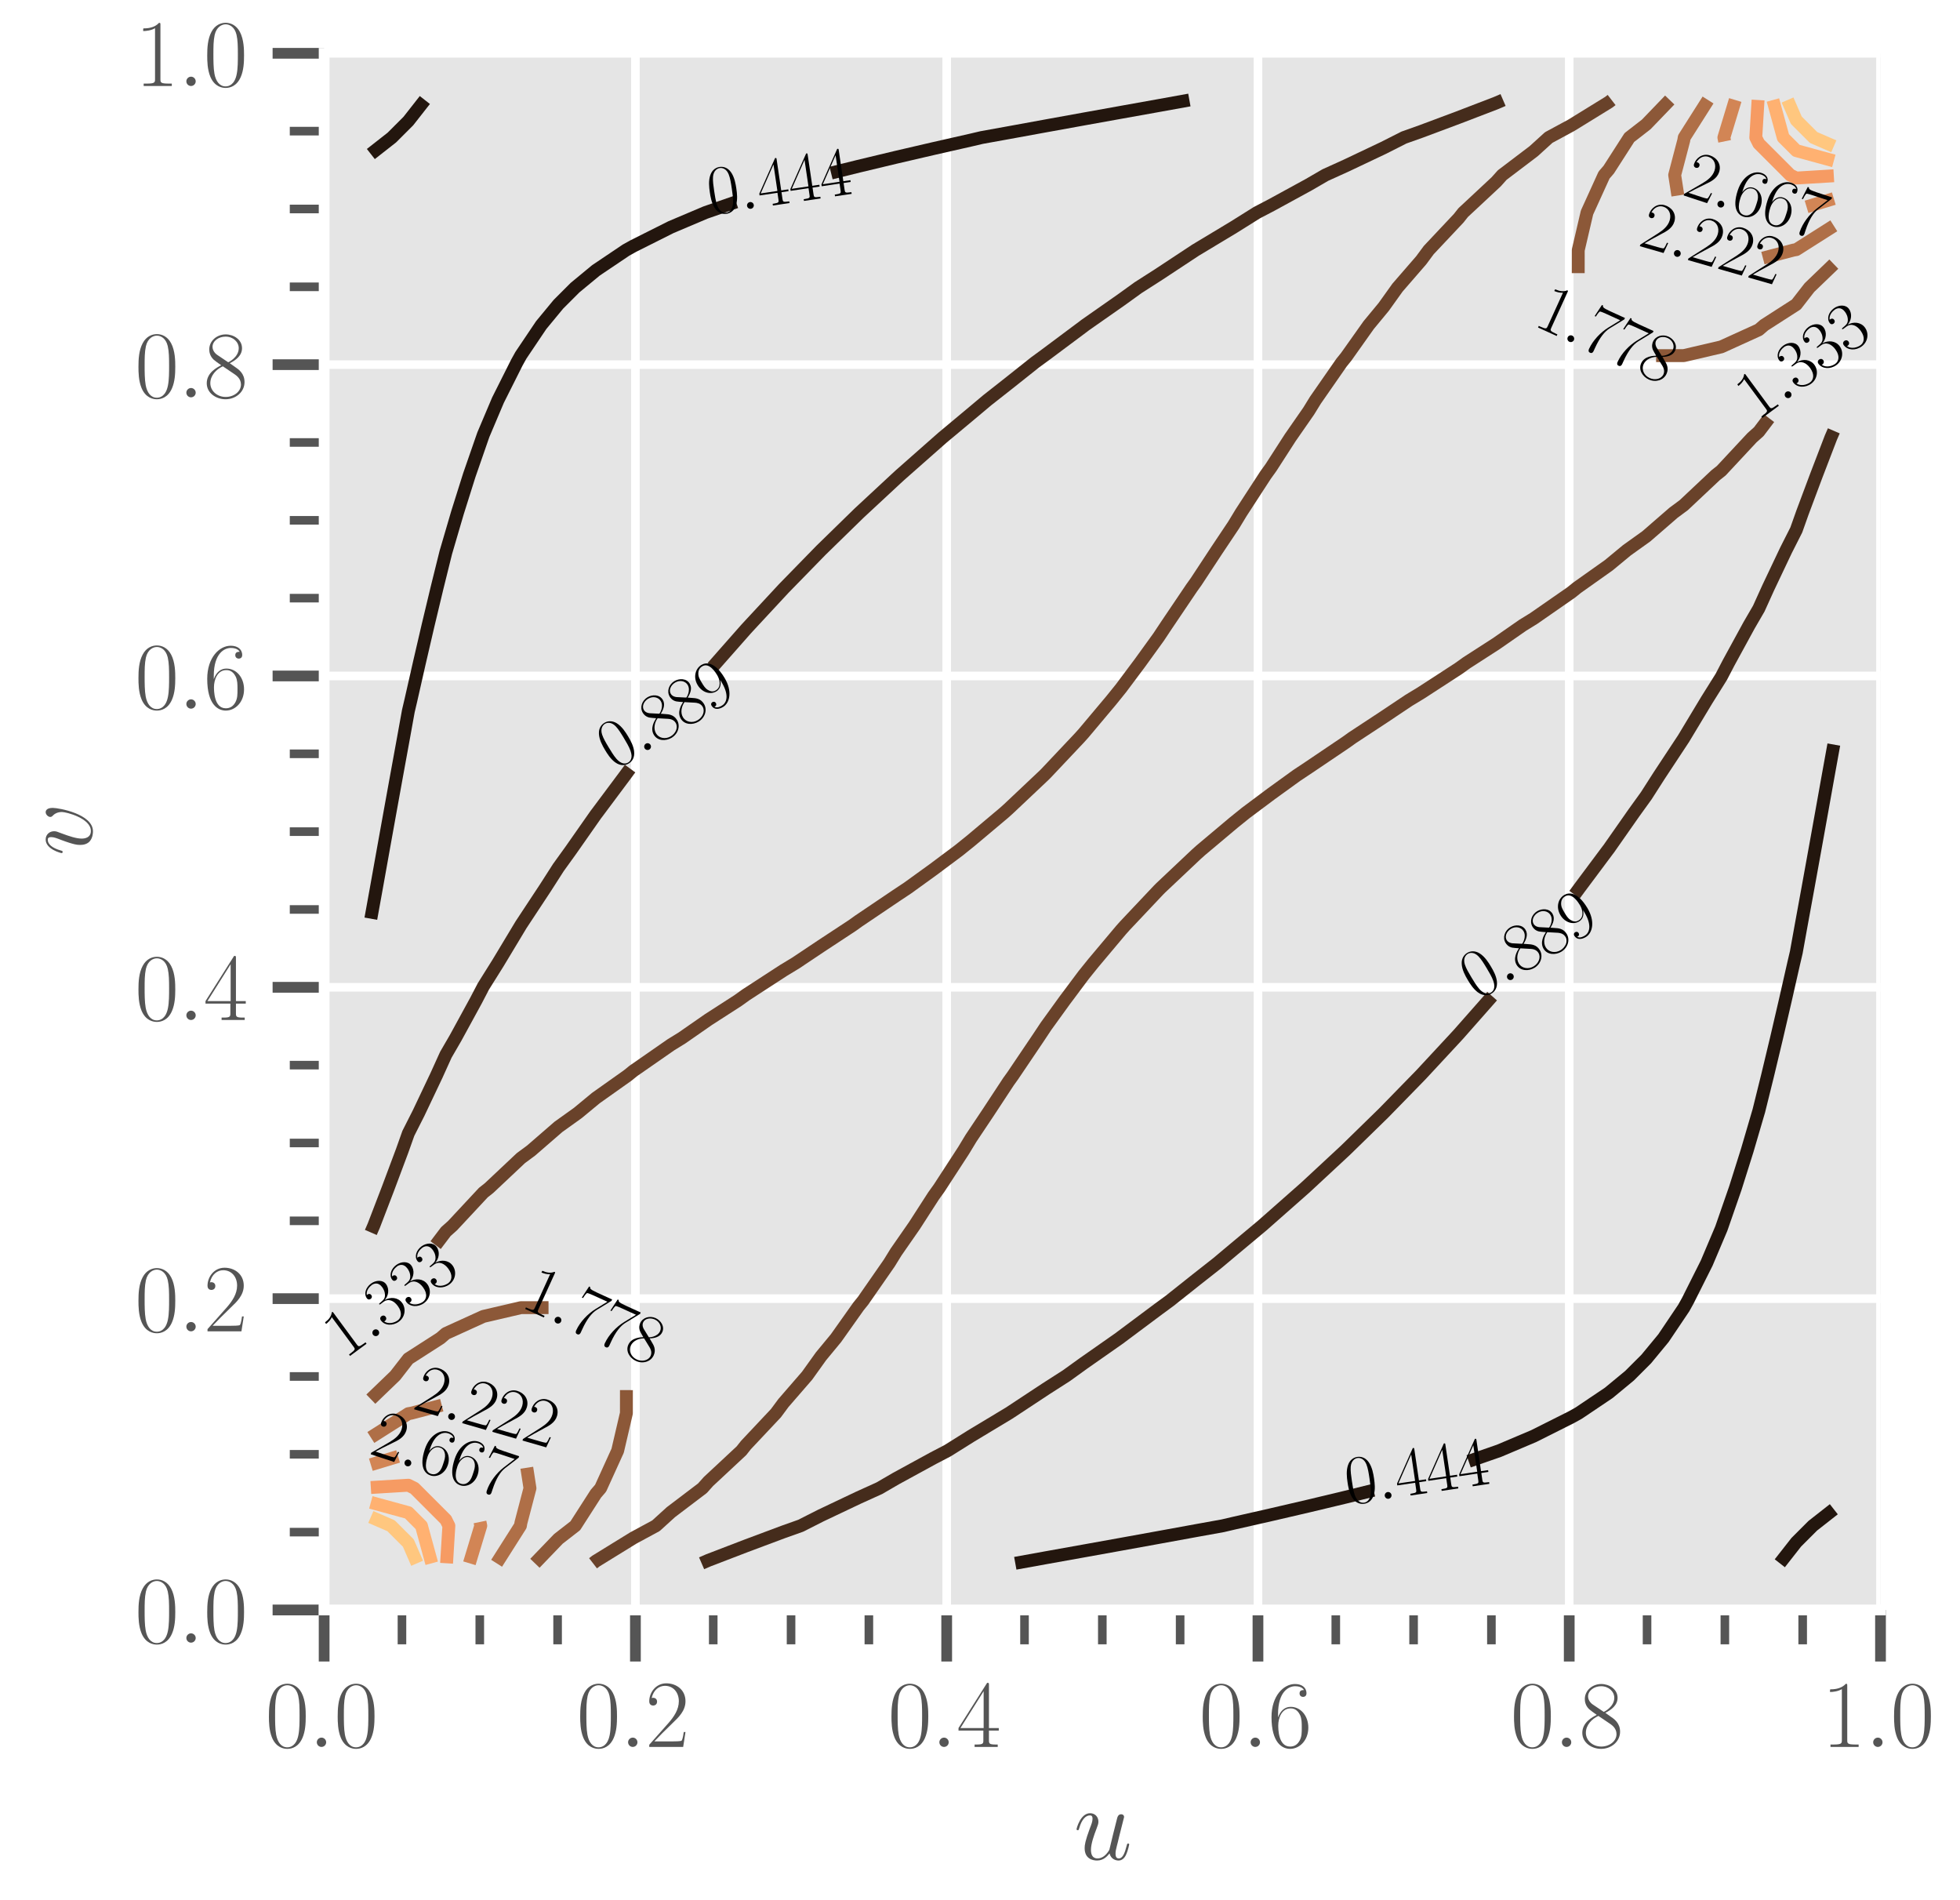 <?xml version="1.0" encoding="utf-8" standalone="no"?>
<!DOCTYPE svg PUBLIC "-//W3C//DTD SVG 1.1//EN"
  "http://www.w3.org/Graphics/SVG/1.1/DTD/svg11.dtd">
<svg xmlns:xlink="http://www.w3.org/1999/xlink" width="342.291pt" height="331.761pt" viewBox="0 0 342.291 331.761" xmlns="http://www.w3.org/2000/svg" version="1.1">
 <defs>
  <style type="text/css">*{stroke-linejoin: round; stroke-linecap: butt}</style>
 </defs>
 <g id="figure_1">
  <g id="patch_1">
   <path d="M 0 331.761 
L 342.291 331.761 
L 342.291 0 
L 0 0 
z
" style="fill: #ffffff"/>
  </g>
  <g id="axes_1">
   <g id="patch_2">
    <path d="M 56.608 281.108 
L 328.408 281.108 
L 328.408 9.308 
L 56.608 9.308 
z
" style="fill: #e5e5e5"/>
   </g>
   <g id="matplotlib.axis_1">
    <g id="xtick_1">
     <g id="line2d_1">
      <path d="M 56.608 281.108 
L 56.608 9.308 
" clip-path="url(#paab9bf6323)" style="fill: none; stroke: #ffffff; stroke-width: 1.5; stroke-linecap: square"/>
     </g>
     <g id="line2d_2">
      <defs>
       <path id="m00d214da53" d="M 0 0 
L 0 9 
" style="stroke: #555555; stroke-width: 1.875"/>
      </defs>
      <g>
       <use xlink:href="#m00d214da53" x="56.608" y="281.108" style="fill: #555555; stroke: #555555; stroke-width: 1.875"/>
      </g>
     </g>
     <g id="text_1">
      <!-- $\mathdefault{0.0}$ -->
      <g style="fill: #555555" transform="translate(46.325 305.023)scale(0.165 -0.165)">
       <defs>
        <path id="CMR17-30" d="M 2688 2025 
C 2688 2416 2682 3080 2413 3591 
C 2176 4039 1798 4198 1466 4198 
C 1158 4198 768 4058 525 3597 
C 269 3118 243 2524 243 2025 
C 243 1661 250 1106 448 619 
C 723 -39 1216 -128 1466 -128 
C 1760 -128 2208 -7 2470 600 
C 2662 1042 2688 1559 2688 2025 
z
M 1466 -26 
C 1056 -26 813 325 723 812 
C 653 1188 653 1738 653 2096 
C 653 2588 653 2997 736 3387 
C 858 3929 1216 4096 1466 4096 
C 1728 4096 2067 3923 2189 3400 
C 2272 3036 2278 2607 2278 2096 
C 2278 1680 2278 1169 2202 792 
C 2067 95 1690 -26 1466 -26 
z
" transform="scale(0.016)"/>
        <path id="CMMI12-3a" d="M 1178 307 
C 1178 492 1024 619 870 619 
C 685 619 557 466 557 313 
C 557 128 710 0 864 0 
C 1050 0 1178 153 1178 307 
z
" transform="scale(0.016)"/>
       </defs>
       <use xlink:href="#CMR17-30" transform="scale(0.996)"/>
       <use xlink:href="#CMMI12-3a" transform="translate(45.69 0)scale(0.996)"/>
       <use xlink:href="#CMR17-30" transform="translate(72.788 0)scale(0.996)"/>
      </g>
     </g>
    </g>
    <g id="xtick_2">
     <g id="line2d_3">
      <path d="M 110.968 281.108 
L 110.968 9.308 
" clip-path="url(#paab9bf6323)" style="fill: none; stroke: #ffffff; stroke-width: 1.5; stroke-linecap: square"/>
     </g>
     <g id="line2d_4">
      <g>
       <use xlink:href="#m00d214da53" x="110.968" y="281.108" style="fill: #555555; stroke: #555555; stroke-width: 1.875"/>
      </g>
     </g>
     <g id="text_2">
      <!-- $\mathdefault{0.2}$ -->
      <g style="fill: #555555" transform="translate(100.685 305.023)scale(0.165 -0.165)">
       <defs>
        <path id="CMR17-32" d="M 2669 989 
L 2554 989 
C 2490 536 2438 459 2413 420 
C 2381 369 1920 369 1830 369 
L 602 369 
C 832 619 1280 1072 1824 1597 
C 2214 1967 2669 2402 2669 3035 
C 2669 3790 2067 4224 1395 4224 
C 691 4224 262 3604 262 3030 
C 262 2780 448 2748 525 2748 
C 589 2748 781 2787 781 3010 
C 781 3207 614 3264 525 3264 
C 486 3264 448 3258 422 3245 
C 544 3790 915 4058 1306 4058 
C 1862 4058 2227 3617 2227 3035 
C 2227 2479 1901 2000 1536 1584 
L 262 146 
L 262 0 
L 2515 0 
L 2669 989 
z
" transform="scale(0.016)"/>
       </defs>
       <use xlink:href="#CMR17-30" transform="scale(0.996)"/>
       <use xlink:href="#CMMI12-3a" transform="translate(45.69 0)scale(0.996)"/>
       <use xlink:href="#CMR17-32" transform="translate(72.788 0)scale(0.996)"/>
      </g>
     </g>
    </g>
    <g id="xtick_3">
     <g id="line2d_5">
      <path d="M 165.328 281.108 
L 165.328 9.308 
" clip-path="url(#paab9bf6323)" style="fill: none; stroke: #ffffff; stroke-width: 1.5; stroke-linecap: square"/>
     </g>
     <g id="line2d_6">
      <g>
       <use xlink:href="#m00d214da53" x="165.328" y="281.108" style="fill: #555555; stroke: #555555; stroke-width: 1.875"/>
      </g>
     </g>
     <g id="text_3">
      <!-- $\mathdefault{0.4}$ -->
      <g style="fill: #555555" transform="translate(155.045 305.023)scale(0.165 -0.165)">
       <defs>
        <path id="CMR17-34" d="M 2150 4122 
C 2150 4256 2144 4256 2029 4256 
L 128 1254 
L 128 1088 
L 1779 1088 
L 1779 457 
C 1779 224 1766 160 1318 160 
L 1197 160 
L 1197 0 
C 1402 0 1747 0 1965 0 
C 2182 0 2528 0 2733 0 
L 2733 160 
L 2611 160 
C 2163 160 2150 224 2150 457 
L 2150 1088 
L 2803 1088 
L 2803 1254 
L 2150 1254 
L 2150 4122 
z
M 1798 3703 
L 1798 1254 
L 256 1254 
L 1798 3703 
z
" transform="scale(0.016)"/>
       </defs>
       <use xlink:href="#CMR17-30" transform="scale(0.996)"/>
       <use xlink:href="#CMMI12-3a" transform="translate(45.69 0)scale(0.996)"/>
       <use xlink:href="#CMR17-34" transform="translate(72.788 0)scale(0.996)"/>
      </g>
     </g>
    </g>
    <g id="xtick_4">
     <g id="line2d_7">
      <path d="M 219.688 281.108 
L 219.688 9.308 
" clip-path="url(#paab9bf6323)" style="fill: none; stroke: #ffffff; stroke-width: 1.5; stroke-linecap: square"/>
     </g>
     <g id="line2d_8">
      <g>
       <use xlink:href="#m00d214da53" x="219.688" y="281.108" style="fill: #555555; stroke: #555555; stroke-width: 1.875"/>
      </g>
     </g>
     <g id="text_4">
      <!-- $\mathdefault{0.6}$ -->
      <g style="fill: #555555" transform="translate(209.405 305.023)scale(0.165 -0.165)">
       <defs>
        <path id="CMR17-36" d="M 678 2176 
C 678 3690 1395 4032 1811 4032 
C 1946 4032 2272 4009 2400 3776 
C 2298 3776 2106 3776 2106 3553 
C 2106 3381 2246 3323 2336 3323 
C 2394 3323 2566 3348 2566 3560 
C 2566 3954 2246 4179 1805 4179 
C 1043 4179 243 3390 243 1984 
C 243 253 966 -128 1478 -128 
C 2099 -128 2688 427 2688 1283 
C 2688 2081 2170 2662 1517 2662 
C 1126 2662 838 2407 678 1960 
L 678 2176 
z
M 1478 25 
C 691 25 691 1200 691 1436 
C 691 1896 909 2560 1504 2560 
C 1613 2560 1926 2560 2138 2120 
C 2253 1870 2253 1609 2253 1289 
C 2253 944 2253 690 2118 434 
C 1978 171 1773 25 1478 25 
z
" transform="scale(0.016)"/>
       </defs>
       <use xlink:href="#CMR17-30" transform="scale(0.996)"/>
       <use xlink:href="#CMMI12-3a" transform="translate(45.69 0)scale(0.996)"/>
       <use xlink:href="#CMR17-36" transform="translate(72.788 0)scale(0.996)"/>
      </g>
     </g>
    </g>
    <g id="xtick_5">
     <g id="line2d_9">
      <path d="M 274.048 281.108 
L 274.048 9.308 
" clip-path="url(#paab9bf6323)" style="fill: none; stroke: #ffffff; stroke-width: 1.5; stroke-linecap: square"/>
     </g>
     <g id="line2d_10">
      <g>
       <use xlink:href="#m00d214da53" x="274.048" y="281.108" style="fill: #555555; stroke: #555555; stroke-width: 1.875"/>
      </g>
     </g>
     <g id="text_5">
      <!-- $\mathdefault{0.8}$ -->
      <g style="fill: #555555" transform="translate(263.765 305.023)scale(0.165 -0.165)">
       <defs>
        <path id="CMR17-38" d="M 1741 2264 
C 2144 2467 2554 2773 2554 3263 
C 2554 3841 1990 4179 1472 4179 
C 890 4179 378 3759 378 3180 
C 378 3021 416 2747 666 2505 
C 730 2442 998 2251 1171 2130 
C 883 1983 211 1634 211 934 
C 211 279 838 -128 1459 -128 
C 2144 -128 2720 362 2720 1010 
C 2720 1590 2330 1857 2074 2029 
L 1741 2264 
z
M 902 2822 
C 851 2854 595 3051 595 3351 
C 595 3739 998 4032 1459 4032 
C 1965 4032 2336 3676 2336 3262 
C 2336 2669 1670 2331 1638 2331 
C 1632 2331 1626 2331 1574 2370 
L 902 2822 
z
M 2080 1519 
C 2176 1449 2483 1240 2483 851 
C 2483 381 2010 25 1472 25 
C 890 25 448 438 448 940 
C 448 1443 838 1862 1280 2060 
L 2080 1519 
z
" transform="scale(0.016)"/>
       </defs>
       <use xlink:href="#CMR17-30" transform="scale(0.996)"/>
       <use xlink:href="#CMMI12-3a" transform="translate(45.69 0)scale(0.996)"/>
       <use xlink:href="#CMR17-38" transform="translate(72.788 0)scale(0.996)"/>
      </g>
     </g>
    </g>
    <g id="xtick_6">
     <g id="line2d_11">
      <path d="M 328.408 281.108 
L 328.408 9.308 
" clip-path="url(#paab9bf6323)" style="fill: none; stroke: #ffffff; stroke-width: 1.5; stroke-linecap: square"/>
     </g>
     <g id="line2d_12">
      <g>
       <use xlink:href="#m00d214da53" x="328.408" y="281.108" style="fill: #555555; stroke: #555555; stroke-width: 1.875"/>
      </g>
     </g>
     <g id="text_6">
      <!-- $\mathdefault{1.0}$ -->
      <g style="fill: #555555" transform="translate(318.125 305.023)scale(0.165 -0.165)">
       <defs>
        <path id="CMR17-31" d="M 1702 4058 
C 1702 4192 1696 4192 1606 4192 
C 1357 3916 979 3827 621 3827 
C 602 3827 570 3827 563 3808 
C 557 3795 557 3782 557 3648 
C 755 3648 1088 3686 1344 3839 
L 1344 461 
C 1344 236 1331 160 781 160 
L 589 160 
L 589 0 
C 896 0 1216 0 1523 0 
C 1830 0 2150 0 2458 0 
L 2458 160 
L 2266 160 
C 1715 160 1702 230 1702 458 
L 1702 4058 
z
" transform="scale(0.016)"/>
       </defs>
       <use xlink:href="#CMR17-31" transform="scale(0.996)"/>
       <use xlink:href="#CMMI12-3a" transform="translate(45.69 0)scale(0.996)"/>
       <use xlink:href="#CMR17-30" transform="translate(72.788 0)scale(0.996)"/>
      </g>
     </g>
    </g>
    <g id="xtick_7">
     <g id="line2d_13">
      <defs>
       <path id="ma6e9165eed" d="M 0 0 
L 0 6 
" style="stroke: #555555; stroke-width: 1.5"/>
      </defs>
      <g>
       <use xlink:href="#ma6e9165eed" x="70.198" y="281.108" style="fill: #555555; stroke: #555555; stroke-width: 1.5"/>
      </g>
     </g>
    </g>
    <g id="xtick_8">
     <g id="line2d_14">
      <g>
       <use xlink:href="#ma6e9165eed" x="83.788" y="281.108" style="fill: #555555; stroke: #555555; stroke-width: 1.5"/>
      </g>
     </g>
    </g>
    <g id="xtick_9">
     <g id="line2d_15">
      <g>
       <use xlink:href="#ma6e9165eed" x="97.378" y="281.108" style="fill: #555555; stroke: #555555; stroke-width: 1.5"/>
      </g>
     </g>
    </g>
    <g id="xtick_10">
     <g id="line2d_16">
      <g>
       <use xlink:href="#ma6e9165eed" x="124.558" y="281.108" style="fill: #555555; stroke: #555555; stroke-width: 1.5"/>
      </g>
     </g>
    </g>
    <g id="xtick_11">
     <g id="line2d_17">
      <g>
       <use xlink:href="#ma6e9165eed" x="138.148" y="281.108" style="fill: #555555; stroke: #555555; stroke-width: 1.5"/>
      </g>
     </g>
    </g>
    <g id="xtick_12">
     <g id="line2d_18">
      <g>
       <use xlink:href="#ma6e9165eed" x="151.738" y="281.108" style="fill: #555555; stroke: #555555; stroke-width: 1.5"/>
      </g>
     </g>
    </g>
    <g id="xtick_13">
     <g id="line2d_19">
      <g>
       <use xlink:href="#ma6e9165eed" x="178.918" y="281.108" style="fill: #555555; stroke: #555555; stroke-width: 1.5"/>
      </g>
     </g>
    </g>
    <g id="xtick_14">
     <g id="line2d_20">
      <g>
       <use xlink:href="#ma6e9165eed" x="192.508" y="281.108" style="fill: #555555; stroke: #555555; stroke-width: 1.5"/>
      </g>
     </g>
    </g>
    <g id="xtick_15">
     <g id="line2d_21">
      <g>
       <use xlink:href="#ma6e9165eed" x="206.098" y="281.108" style="fill: #555555; stroke: #555555; stroke-width: 1.5"/>
      </g>
     </g>
    </g>
    <g id="xtick_16">
     <g id="line2d_22">
      <g>
       <use xlink:href="#ma6e9165eed" x="233.278" y="281.108" style="fill: #555555; stroke: #555555; stroke-width: 1.5"/>
      </g>
     </g>
    </g>
    <g id="xtick_17">
     <g id="line2d_23">
      <g>
       <use xlink:href="#ma6e9165eed" x="246.868" y="281.108" style="fill: #555555; stroke: #555555; stroke-width: 1.5"/>
      </g>
     </g>
    </g>
    <g id="xtick_18">
     <g id="line2d_24">
      <g>
       <use xlink:href="#ma6e9165eed" x="260.458" y="281.108" style="fill: #555555; stroke: #555555; stroke-width: 1.5"/>
      </g>
     </g>
    </g>
    <g id="xtick_19">
     <g id="line2d_25">
      <g>
       <use xlink:href="#ma6e9165eed" x="287.638" y="281.108" style="fill: #555555; stroke: #555555; stroke-width: 1.5"/>
      </g>
     </g>
    </g>
    <g id="xtick_20">
     <g id="line2d_26">
      <g>
       <use xlink:href="#ma6e9165eed" x="301.228" y="281.108" style="fill: #555555; stroke: #555555; stroke-width: 1.5"/>
      </g>
     </g>
    </g>
    <g id="xtick_21">
     <g id="line2d_27">
      <g>
       <use xlink:href="#ma6e9165eed" x="314.818" y="281.108" style="fill: #555555; stroke: #555555; stroke-width: 1.5"/>
      </g>
     </g>
    </g>
    <g id="text_7">
     <!-- $u$ -->
     <g style="fill: #555555" transform="translate(187.511 324.673)scale(0.18 -0.18)">
      <defs>
       <path id="CMMI12-75" d="M 2182 370 
C 2266 13 2573 -64 2726 -64 
C 2931 -64 3085 70 3187 287 
C 3296 517 3379 894 3379 913 
C 3379 945 3354 971 3315 971 
C 3258 971 3251 939 3226 843 
C 3110 402 2995 64 2739 64 
C 2547 64 2547 275 2547 358 
C 2547 505 2566 568 2630 837 
C 2675 1009 2720 1181 2758 1360 
L 3021 2401 
C 3066 2561 3066 2574 3066 2593 
C 3066 2689 2989 2753 2893 2753 
C 2707 2753 2662 2593 2624 2433 
C 2560 2184 2214 811 2170 588 
C 2163 588 1914 64 1446 64 
C 1114 64 1050 351 1050 588 
C 1050 952 1229 1462 1395 1890 
C 1472 2095 1504 2178 1504 2305 
C 1504 2580 1306 2816 998 2816 
C 410 2816 173 1890 173 1839 
C 173 1814 198 1782 243 1782 
C 301 1782 307 1807 333 1896 
C 486 2441 736 2682 979 2682 
C 1043 2682 1146 2682 1146 2478 
C 1146 2312 1075 2127 979 1884 
C 698 1124 666 881 666 690 
C 666 38 1158 -64 1421 -64 
C 1830 -64 2054 217 2182 370 
z
" transform="scale(0.016)"/>
      </defs>
      <use xlink:href="#CMMI12-75" transform="scale(0.996)"/>
     </g>
    </g>
   </g>
   <g id="matplotlib.axis_2">
    <g id="ytick_1">
     <g id="line2d_28">
      <path d="M 56.608 281.108 
L 328.408 281.108 
" clip-path="url(#paab9bf6323)" style="fill: none; stroke: #ffffff; stroke-width: 1.5; stroke-linecap: square"/>
     </g>
     <g id="line2d_29">
      <defs>
       <path id="m9bf0fbc23a" d="M 0 0 
L -9 0 
" style="stroke: #555555; stroke-width: 1.875"/>
      </defs>
      <g>
       <use xlink:href="#m9bf0fbc23a" x="56.608" y="281.108" style="fill: #555555; stroke: #555555; stroke-width: 1.875"/>
      </g>
     </g>
     <g id="text_8">
      <!-- $\mathdefault{0.0}$ -->
      <g style="fill: #555555" transform="translate(23.541 286.816)scale(0.165 -0.165)">
       <use xlink:href="#CMR17-30" transform="scale(0.996)"/>
       <use xlink:href="#CMMI12-3a" transform="translate(45.69 0)scale(0.996)"/>
       <use xlink:href="#CMR17-30" transform="translate(72.788 0)scale(0.996)"/>
      </g>
     </g>
    </g>
    <g id="ytick_2">
     <g id="line2d_30">
      <path d="M 56.608 226.748 
L 328.408 226.748 
" clip-path="url(#paab9bf6323)" style="fill: none; stroke: #ffffff; stroke-width: 1.5; stroke-linecap: square"/>
     </g>
     <g id="line2d_31">
      <g>
       <use xlink:href="#m9bf0fbc23a" x="56.608" y="226.748" style="fill: #555555; stroke: #555555; stroke-width: 1.875"/>
      </g>
     </g>
     <g id="text_9">
      <!-- $\mathdefault{0.2}$ -->
      <g style="fill: #555555" transform="translate(23.541 232.456)scale(0.165 -0.165)">
       <use xlink:href="#CMR17-30" transform="scale(0.996)"/>
       <use xlink:href="#CMMI12-3a" transform="translate(45.69 0)scale(0.996)"/>
       <use xlink:href="#CMR17-32" transform="translate(72.788 0)scale(0.996)"/>
      </g>
     </g>
    </g>
    <g id="ytick_3">
     <g id="line2d_32">
      <path d="M 56.608 172.388 
L 328.408 172.388 
" clip-path="url(#paab9bf6323)" style="fill: none; stroke: #ffffff; stroke-width: 1.5; stroke-linecap: square"/>
     </g>
     <g id="line2d_33">
      <g>
       <use xlink:href="#m9bf0fbc23a" x="56.608" y="172.388" style="fill: #555555; stroke: #555555; stroke-width: 1.875"/>
      </g>
     </g>
     <g id="text_10">
      <!-- $\mathdefault{0.4}$ -->
      <g style="fill: #555555" transform="translate(23.541 178.096)scale(0.165 -0.165)">
       <use xlink:href="#CMR17-30" transform="scale(0.996)"/>
       <use xlink:href="#CMMI12-3a" transform="translate(45.69 0)scale(0.996)"/>
       <use xlink:href="#CMR17-34" transform="translate(72.788 0)scale(0.996)"/>
      </g>
     </g>
    </g>
    <g id="ytick_4">
     <g id="line2d_34">
      <path d="M 56.608 118.028 
L 328.408 118.028 
" clip-path="url(#paab9bf6323)" style="fill: none; stroke: #ffffff; stroke-width: 1.5; stroke-linecap: square"/>
     </g>
     <g id="line2d_35">
      <g>
       <use xlink:href="#m9bf0fbc23a" x="56.608" y="118.028" style="fill: #555555; stroke: #555555; stroke-width: 1.875"/>
      </g>
     </g>
     <g id="text_11">
      <!-- $\mathdefault{0.6}$ -->
      <g style="fill: #555555" transform="translate(23.541 123.736)scale(0.165 -0.165)">
       <use xlink:href="#CMR17-30" transform="scale(0.996)"/>
       <use xlink:href="#CMMI12-3a" transform="translate(45.69 0)scale(0.996)"/>
       <use xlink:href="#CMR17-36" transform="translate(72.788 0)scale(0.996)"/>
      </g>
     </g>
    </g>
    <g id="ytick_5">
     <g id="line2d_36">
      <path d="M 56.608 63.668 
L 328.408 63.668 
" clip-path="url(#paab9bf6323)" style="fill: none; stroke: #ffffff; stroke-width: 1.5; stroke-linecap: square"/>
     </g>
     <g id="line2d_37">
      <g>
       <use xlink:href="#m9bf0fbc23a" x="56.608" y="63.668" style="fill: #555555; stroke: #555555; stroke-width: 1.875"/>
      </g>
     </g>
     <g id="text_12">
      <!-- $\mathdefault{0.8}$ -->
      <g style="fill: #555555" transform="translate(23.541 69.376)scale(0.165 -0.165)">
       <use xlink:href="#CMR17-30" transform="scale(0.996)"/>
       <use xlink:href="#CMMI12-3a" transform="translate(45.69 0)scale(0.996)"/>
       <use xlink:href="#CMR17-38" transform="translate(72.788 0)scale(0.996)"/>
      </g>
     </g>
    </g>
    <g id="ytick_6">
     <g id="line2d_38">
      <path d="M 56.608 9.308 
L 328.408 9.308 
" clip-path="url(#paab9bf6323)" style="fill: none; stroke: #ffffff; stroke-width: 1.5; stroke-linecap: square"/>
     </g>
     <g id="line2d_39">
      <g>
       <use xlink:href="#m9bf0fbc23a" x="56.608" y="9.308" style="fill: #555555; stroke: #555555; stroke-width: 1.875"/>
      </g>
     </g>
     <g id="text_13">
      <!-- $\mathdefault{1.0}$ -->
      <g style="fill: #555555" transform="translate(23.541 15.016)scale(0.165 -0.165)">
       <use xlink:href="#CMR17-31" transform="scale(0.996)"/>
       <use xlink:href="#CMMI12-3a" transform="translate(45.69 0)scale(0.996)"/>
       <use xlink:href="#CMR17-30" transform="translate(72.788 0)scale(0.996)"/>
      </g>
     </g>
    </g>
    <g id="ytick_7">
     <g id="line2d_40">
      <defs>
       <path id="me7d7c8513d" d="M 0 0 
L -6 0 
" style="stroke: #555555; stroke-width: 1.5"/>
      </defs>
      <g>
       <use xlink:href="#me7d7c8513d" x="56.608" y="267.518" style="fill: #555555; stroke: #555555; stroke-width: 1.5"/>
      </g>
     </g>
    </g>
    <g id="ytick_8">
     <g id="line2d_41">
      <g>
       <use xlink:href="#me7d7c8513d" x="56.608" y="253.928" style="fill: #555555; stroke: #555555; stroke-width: 1.5"/>
      </g>
     </g>
    </g>
    <g id="ytick_9">
     <g id="line2d_42">
      <g>
       <use xlink:href="#me7d7c8513d" x="56.608" y="240.338" style="fill: #555555; stroke: #555555; stroke-width: 1.5"/>
      </g>
     </g>
    </g>
    <g id="ytick_10">
     <g id="line2d_43">
      <g>
       <use xlink:href="#me7d7c8513d" x="56.608" y="213.158" style="fill: #555555; stroke: #555555; stroke-width: 1.5"/>
      </g>
     </g>
    </g>
    <g id="ytick_11">
     <g id="line2d_44">
      <g>
       <use xlink:href="#me7d7c8513d" x="56.608" y="199.568" style="fill: #555555; stroke: #555555; stroke-width: 1.5"/>
      </g>
     </g>
    </g>
    <g id="ytick_12">
     <g id="line2d_45">
      <g>
       <use xlink:href="#me7d7c8513d" x="56.608" y="185.978" style="fill: #555555; stroke: #555555; stroke-width: 1.5"/>
      </g>
     </g>
    </g>
    <g id="ytick_13">
     <g id="line2d_46">
      <g>
       <use xlink:href="#me7d7c8513d" x="56.608" y="158.798" style="fill: #555555; stroke: #555555; stroke-width: 1.5"/>
      </g>
     </g>
    </g>
    <g id="ytick_14">
     <g id="line2d_47">
      <g>
       <use xlink:href="#me7d7c8513d" x="56.608" y="145.208" style="fill: #555555; stroke: #555555; stroke-width: 1.5"/>
      </g>
     </g>
    </g>
    <g id="ytick_15">
     <g id="line2d_48">
      <g>
       <use xlink:href="#me7d7c8513d" x="56.608" y="131.618" style="fill: #555555; stroke: #555555; stroke-width: 1.5"/>
      </g>
     </g>
    </g>
    <g id="ytick_16">
     <g id="line2d_49">
      <g>
       <use xlink:href="#me7d7c8513d" x="56.608" y="104.438" style="fill: #555555; stroke: #555555; stroke-width: 1.5"/>
      </g>
     </g>
    </g>
    <g id="ytick_17">
     <g id="line2d_50">
      <g>
       <use xlink:href="#me7d7c8513d" x="56.608" y="90.848" style="fill: #555555; stroke: #555555; stroke-width: 1.5"/>
      </g>
     </g>
    </g>
    <g id="ytick_18">
     <g id="line2d_51">
      <g>
       <use xlink:href="#me7d7c8513d" x="56.608" y="77.258" style="fill: #555555; stroke: #555555; stroke-width: 1.5"/>
      </g>
     </g>
    </g>
    <g id="ytick_19">
     <g id="line2d_52">
      <g>
       <use xlink:href="#me7d7c8513d" x="56.608" y="50.078" style="fill: #555555; stroke: #555555; stroke-width: 1.5"/>
      </g>
     </g>
    </g>
    <g id="ytick_20">
     <g id="line2d_53">
      <g>
       <use xlink:href="#me7d7c8513d" x="56.608" y="36.488" style="fill: #555555; stroke: #555555; stroke-width: 1.5"/>
      </g>
     </g>
    </g>
    <g id="ytick_21">
     <g id="line2d_54">
      <g>
       <use xlink:href="#me7d7c8513d" x="56.608" y="22.898" style="fill: #555555; stroke: #555555; stroke-width: 1.5"/>
      </g>
     </g>
    </g>
    <g id="text_14">
     <!-- $v$ -->
     <g style="fill: #555555" transform="translate(16.053 149.452)rotate(-90)scale(0.18 -0.18)">
      <defs>
       <path id="CMMI12-76" d="M 2925 2389 
C 2925 2791 2720 2816 2669 2816 
C 2515 2816 2374 2663 2374 2535 
C 2374 2459 2419 2414 2445 2389 
C 2509 2331 2675 2159 2675 1827 
C 2675 1558 2291 64 1523 64 
C 1133 64 1056 390 1056 626 
C 1056 945 1203 1392 1376 1852 
C 1478 2114 1504 2178 1504 2305 
C 1504 2574 1312 2816 998 2816 
C 410 2816 173 1890 173 1839 
C 173 1814 198 1782 243 1782 
C 301 1782 307 1807 333 1897 
C 486 2446 736 2689 979 2689 
C 1037 2689 1146 2689 1146 2478 
C 1146 2312 1075 2127 979 1884 
C 672 1067 672 869 672 715 
C 672 575 691 313 890 134 
C 1120 -64 1440 -64 1498 -64 
C 2560 -64 2925 2024 2925 2389 
z
" transform="scale(0.016)"/>
      </defs>
      <use xlink:href="#CMMI12-76" transform="scale(0.996)"/>
     </g>
    </g>
   </g>
   <g id="PathCollection_1"/>
   <g id="PathCollection_2">
    <path d="M 177.308 272.954 
L 182.681 271.982 
L 189.233 270.809 
L 195.784 269.63 
L 202.335 268.444 
L 208.886 267.248 
L 213.566 266.403 
L 215.437 265.964 
L 221.988 264.477 
L 228.539 262.955 
L 235.09 261.387 
L 239.879 260.2 
" clip-path="url(#paab9bf6323)" style="fill: none; stroke: #23160e; stroke-width: 2.25"/>
    <path d="M 256.484 255.156 
L 261.294 253.485 
L 261.821 253.301 
L 267.845 250.75 
L 274.397 247.462 
L 275.679 246.749 
L 280.948 243.204 
L 284.587 240.198 
L 287.499 237.287 
L 290.505 233.647 
L 294.05 228.379 
L 294.762 227.096 
L 298.05 220.545 
L 300.601 214.521 
L 300.786 213.994 
L 303.061 207.443 
L 305.125 200.892 
L 307.044 194.341 
L 307.152 193.983 
L 308.687 187.79 
L 310.256 181.239 
L 311.778 174.688 
L 313.264 168.137 
L 313.703 166.266 
L 314.548 161.585 
L 315.744 155.034 
L 316.93 148.483 
L 318.109 141.932 
L 319.282 135.381 
L 320.254 130.007 
" clip-path="url(#paab9bf6323)" style="fill: none; stroke: #23160e; stroke-width: 2.25"/>
    <path d="M 320.254 263.52 
L 316.578 266.403 
L 313.703 269.278 
L 310.821 272.954 
" clip-path="url(#paab9bf6323)" style="fill: none; stroke: #23160e; stroke-width: 2.25"/>
    <path d="M 64.762 26.895 
L 68.438 24.013 
L 71.313 21.138 
L 74.195 17.462 
" clip-path="url(#paab9bf6323)" style="fill: none; stroke: #23160e; stroke-width: 2.25"/>
    <path d="M 207.709 17.462 
L 202.335 18.434 
L 195.784 19.607 
L 189.233 20.785 
L 182.681 21.972 
L 176.13 23.168 
L 171.45 24.013 
L 169.579 24.452 
L 163.028 25.938 
L 156.477 27.46 
L 149.926 29.029 
L 145.137 30.216 
" clip-path="url(#paab9bf6323)" style="fill: none; stroke: #23160e; stroke-width: 2.25"/>
    <path d="M 128.532 35.259 
L 123.722 36.93 
L 123.195 37.115 
L 117.171 39.666 
L 110.62 42.954 
L 109.337 43.666 
L 104.069 47.211 
L 100.429 50.217 
L 97.517 53.129 
L 94.511 56.768 
L 90.966 62.037 
L 90.254 63.319 
L 86.966 69.87 
L 84.415 75.895 
L 84.23 76.421 
L 81.955 82.973 
L 79.891 89.524 
L 77.972 96.075 
L 77.864 96.433 
L 76.329 102.626 
L 74.76 109.177 
L 73.239 115.728 
L 71.752 122.279 
L 71.313 124.15 
L 70.468 128.83 
L 69.272 135.381 
L 68.086 141.932 
L 66.907 148.483 
L 65.734 155.034 
L 64.762 160.408 
" clip-path="url(#paab9bf6323)" style="fill: none; stroke: #23160e; stroke-width: 2.25"/>
   </g>
   <g id="PathCollection_3">
    <path d="M 122.525 272.954 
L 123.722 272.436 
L 130.273 269.921 
L 136.824 267.47 
L 139.828 266.403 
L 143.375 264.607 
L 149.926 261.499 
L 153.561 259.852 
L 156.477 258.159 
L 163.028 254.581 
L 165.486 253.301 
L 169.579 250.737 
L 176.13 246.794 
L 176.208 246.749 
L 182.681 242.48 
L 186.242 240.198 
L 189.233 238.042 
L 195.51 233.647 
L 195.784 233.436 
L 202.335 228.546 
L 204.309 227.096 
L 208.886 223.46 
L 212.593 220.545 
L 215.437 218.159 
L 220.425 213.994 
L 221.988 212.617 
L 227.855 207.443 
L 228.539 206.813 
L 234.915 200.892 
L 235.09 200.724 
L 241.631 194.341 
L 241.641 194.331 
L 248.024 187.79 
L 248.192 187.615 
L 254.113 181.239 
L 254.743 180.554 
L 259.918 174.688 
L 260.583 173.932 
" clip-path="url(#paab9bf6323)" style="fill: none; stroke: #452c1c; stroke-width: 2.25"/>
    <path d="M 274.979 156.215 
L 275.847 155.034 
L 280.736 148.483 
L 280.948 148.21 
L 285.343 141.932 
L 287.499 138.942 
L 289.78 135.381 
L 294.05 128.908 
L 294.094 128.83 
L 298.037 122.279 
L 300.601 118.185 
L 301.881 115.728 
L 305.459 109.177 
L 307.152 106.26 
L 308.799 102.626 
L 311.907 96.075 
L 313.703 92.528 
L 314.77 89.524 
L 317.221 82.973 
L 319.736 76.421 
L 320.254 75.225 
" clip-path="url(#paab9bf6323)" style="fill: none; stroke: #452c1c; stroke-width: 2.25"/>
    <path d="M 262.491 17.462 
L 261.294 17.98 
L 254.743 20.495 
L 248.192 22.946 
L 245.188 24.013 
L 241.641 25.809 
L 235.09 28.917 
L 231.455 30.564 
L 228.539 32.256 
L 221.988 35.835 
L 219.531 37.115 
L 215.437 39.679 
L 208.886 43.622 
L 208.808 43.666 
L 202.335 47.936 
L 198.774 50.217 
L 195.784 52.373 
L 189.506 56.768 
L 189.233 56.98 
L 182.681 61.869 
L 180.707 63.319 
L 176.13 66.956 
L 172.423 69.87 
L 169.579 72.257 
L 164.591 76.421 
L 163.028 77.798 
L 157.162 82.973 
L 156.477 83.603 
L 150.101 89.524 
L 149.926 89.692 
L 143.385 96.075 
L 143.375 96.085 
L 136.992 102.626 
L 136.824 102.801 
L 130.903 109.177 
L 130.273 109.861 
L 125.099 115.728 
L 124.433 116.483 
" clip-path="url(#paab9bf6323)" style="fill: none; stroke: #452c1c; stroke-width: 2.25"/>
    <path d="M 110.037 134.2 
L 109.17 135.381 
L 104.28 141.932 
L 104.069 142.206 
L 99.673 148.483 
L 97.517 151.474 
L 95.236 155.034 
L 90.966 161.508 
L 90.922 161.585 
L 86.979 168.137 
L 84.415 172.23 
L 83.135 174.688 
L 79.557 181.239 
L 77.864 184.155 
L 76.217 187.79 
L 73.109 194.341 
L 71.313 197.888 
L 70.246 200.892 
L 67.795 207.443 
L 65.28 213.994 
L 64.762 215.191 
" clip-path="url(#paab9bf6323)" style="fill: none; stroke: #452c1c; stroke-width: 2.25"/>
   </g>
   <g id="PathCollection_4">
    <path d="M 103.565 272.954 
L 104.069 272.565 
L 110.62 268.53 
L 114.554 266.403 
L 117.171 264.025 
L 122.672 259.852 
L 123.722 258.676 
L 129.488 253.301 
L 130.273 252.309 
L 135.503 246.749 
L 136.824 244.965 
L 140.956 240.198 
L 143.375 236.818 
L 145.996 233.647 
L 149.926 228.104 
L 150.74 227.096 
L 155.293 220.545 
L 156.477 218.624 
L 159.694 213.994 
L 163.028 208.821 
L 164.017 207.443 
L 168.274 200.892 
L 169.579 198.737 
L 172.518 194.341 
L 176.13 188.848 
L 176.89 187.79 
L 181.311 181.239 
L 182.681 179.176 
L 185.925 174.688 
L 189.233 170.264 
L 190.947 168.137 
L 195.784 162.381 
L 196.498 161.585 
L 202.335 155.401 
L 202.701 155.034 
L 208.886 149.197 
L 209.681 148.483 
L 215.437 143.647 
L 217.564 141.932 
L 221.988 138.625 
L 226.476 135.381 
L 228.539 134.011 
L 235.09 129.589 
L 236.148 128.83 
L 241.641 125.218 
L 246.037 122.279 
L 248.192 120.973 
L 254.743 116.717 
L 256.122 115.728 
L 261.294 112.394 
L 265.924 109.177 
L 267.845 107.993 
L 274.397 103.44 
L 275.405 102.626 
L 280.948 98.696 
L 284.119 96.075 
L 287.499 93.656 
L 292.265 89.524 
L 294.05 88.203 
L 299.609 82.973 
L 300.601 82.187 
L 305.977 76.421 
L 307.152 75.372 
L 308.942 73.012 
" clip-path="url(#paab9bf6323)" style="fill: none; stroke: #69422a; stroke-width: 2.25"/>
    <path d="M 281.451 17.462 
L 280.948 17.85 
L 274.397 21.885 
L 270.463 24.013 
L 267.845 26.391 
L 262.344 30.564 
L 261.294 31.739 
L 255.529 37.115 
L 254.743 38.107 
L 249.513 43.666 
L 248.192 45.451 
L 244.06 50.217 
L 241.641 53.597 
L 239.02 56.768 
L 235.09 62.311 
L 234.276 63.319 
L 229.723 69.87 
L 228.539 71.792 
L 225.322 76.421 
L 221.988 81.594 
L 220.999 82.973 
L 216.742 89.524 
L 215.437 91.679 
L 212.498 96.075 
L 208.886 101.568 
L 208.127 102.626 
L 203.705 109.177 
L 202.335 111.24 
L 199.091 115.728 
L 195.784 120.151 
L 194.069 122.279 
L 189.233 128.035 
L 188.518 128.83 
L 182.681 135.015 
L 182.315 135.381 
L 176.13 141.218 
L 175.335 141.932 
L 169.579 146.769 
L 167.452 148.483 
L 163.028 151.79 
L 158.54 155.034 
L 156.477 156.405 
L 149.926 160.826 
L 148.868 161.585 
L 143.375 165.198 
L 138.979 168.137 
L 136.824 169.442 
L 130.273 173.699 
L 128.895 174.688 
L 123.722 178.022 
L 119.092 181.239 
L 117.171 182.423 
L 110.62 186.976 
L 109.612 187.79 
L 104.069 191.72 
L 100.898 194.341 
L 97.517 196.76 
L 92.751 200.892 
L 90.966 202.212 
L 85.407 207.443 
L 84.415 208.228 
L 79.04 213.994 
L 77.864 215.044 
L 76.074 217.404 
" clip-path="url(#paab9bf6323)" style="fill: none; stroke: #69422a; stroke-width: 2.25"/>
   </g>
   <g id="PathCollection_5">
    <path d="M 93.417 272.954 
L 97.517 268.694 
L 100.468 266.403 
L 104.069 260.798 
L 104.886 259.852 
L 107.865 253.301 
L 109.393 246.749 
L 109.397 242.72 
" clip-path="url(#paab9bf6323)" style="fill: none; stroke: #8c5838; stroke-width: 2.25"/>
    <path d="M 95.794 228.318 
L 90.966 228.323 
L 84.415 229.85 
L 77.864 232.83 
L 76.918 233.647 
L 71.313 237.248 
L 69.022 240.198 
L 64.762 244.298 
" clip-path="url(#paab9bf6323)" style="fill: none; stroke: #8c5838; stroke-width: 2.25"/>
    <path d="M 291.599 17.462 
L 287.499 21.722 
L 284.548 24.013 
L 280.948 29.618 
L 280.13 30.564 
L 277.151 37.115 
L 275.624 43.666 
L 275.619 47.695 
" clip-path="url(#paab9bf6323)" style="fill: none; stroke: #8c5838; stroke-width: 2.25"/>
    <path d="M 289.222 62.097 
L 294.05 62.092 
L 300.601 60.565 
L 307.152 57.586 
L 308.098 56.768 
L 313.703 53.167 
L 315.994 50.217 
L 320.254 46.117 
" clip-path="url(#paab9bf6323)" style="fill: none; stroke: #8c5838; stroke-width: 2.25"/>
   </g>
   <g id="PathCollection_6">
    <path d="M 86.727 272.954 
L 90.885 266.403 
L 90.966 265.908 
L 92.553 259.852 
L 91.997 256.274 
" clip-path="url(#paab9bf6323)" style="fill: none; stroke: #af6f47; stroke-width: 2.25"/>
    <path d="M 77.145 245.351 
L 71.808 246.749 
L 71.313 246.831 
L 64.762 250.989 
" clip-path="url(#paab9bf6323)" style="fill: none; stroke: #af6f47; stroke-width: 2.25"/>
    <path d="M 298.289 17.462 
L 294.131 24.013 
L 294.05 24.508 
L 292.463 30.564 
L 293.019 34.141 
" clip-path="url(#paab9bf6323)" style="fill: none; stroke: #af6f47; stroke-width: 2.25"/>
    <path d="M 307.871 45.064 
L 313.208 43.666 
L 313.703 43.584 
L 320.254 39.426 
" clip-path="url(#paab9bf6323)" style="fill: none; stroke: #af6f47; stroke-width: 2.25"/>
   </g>
   <g id="PathCollection_7">
    <path d="M 81.976 272.954 
L 83.961 266.403 
L 83.824 265.739 
" clip-path="url(#paab9bf6323)" style="fill: none; stroke: #d28555; stroke-width: 2.25"/>
    <path d="M 69.523 254.298 
L 64.762 255.74 
" clip-path="url(#paab9bf6323)" style="fill: none; stroke: #d28555; stroke-width: 2.25"/>
    <path d="M 303.041 17.462 
L 301.056 24.013 
L 301.192 24.677 
" clip-path="url(#paab9bf6323)" style="fill: none; stroke: #d28555; stroke-width: 2.25"/>
    <path d="M 315.493 36.118 
L 320.254 34.675 
" clip-path="url(#paab9bf6323)" style="fill: none; stroke: #d28555; stroke-width: 2.25"/>
   </g>
   <g id="PathCollection_8">
    <path d="M 77.989 272.954 
L 78.389 266.403 
L 77.864 265.348 
L 72.368 259.852 
L 71.313 259.327 
L 64.762 259.727 
" clip-path="url(#paab9bf6323)" style="fill: none; stroke: #f69b63; stroke-width: 2.25"/>
    <path d="M 307.027 17.462 
L 306.627 24.013 
L 307.152 25.067 
L 312.648 30.564 
L 313.703 31.089 
L 320.254 30.689 
" clip-path="url(#paab9bf6323)" style="fill: none; stroke: #f69b63; stroke-width: 2.25"/>
   </g>
   <g id="PathCollection_9">
    <path d="M 75.394 272.954 
L 73.601 266.403 
L 71.313 264.115 
L 64.762 262.322 
" clip-path="url(#paab9bf6323)" style="fill: none; stroke: #ffb171; stroke-width: 2.25"/>
    <path d="M 309.622 17.462 
L 311.416 24.013 
L 313.703 26.3 
L 320.254 28.094 
" clip-path="url(#paab9bf6323)" style="fill: none; stroke: #ffb171; stroke-width: 2.25"/>
   </g>
   <g id="PathCollection_10">
    <path d="M 72.845 272.954 
L 71.313 269.424 
L 68.292 266.403 
L 64.762 264.871 
" clip-path="url(#paab9bf6323)" style="fill: none; stroke: #ffc77f; stroke-width: 2.25"/>
    <path d="M 312.171 17.462 
L 313.703 20.992 
L 316.724 24.013 
L 320.254 25.544 
" clip-path="url(#paab9bf6323)" style="fill: none; stroke: #ffc77f; stroke-width: 2.25"/>
   </g>
   <g id="patch_3">
    <path d="M 56.608 281.108 
L 56.608 9.308 
" style="fill: none; stroke: #ffffff; stroke-width: 1.875; stroke-linejoin: miter; stroke-linecap: square"/>
   </g>
   <g id="patch_4">
    <path d="M 56.608 281.108 
L 328.408 281.108 
" style="fill: none; stroke: #ffffff; stroke-width: 1.875; stroke-linejoin: miter; stroke-linecap: square"/>
   </g>
   <g id="text_15">
    <!-- $\mathdefault{0.444}$ -->
    <g transform="translate(235.442 262.734)rotate(-8.423)scale(0.12 -0.12)">
     <use xlink:href="#CMR17-30" transform="scale(0.996)"/>
     <use xlink:href="#CMMI12-3a" transform="translate(45.69 0)scale(0.996)"/>
     <use xlink:href="#CMR17-34" transform="translate(72.788 0)scale(0.996)"/>
     <use xlink:href="#CMR17-34" transform="translate(118.478 0)scale(0.996)"/>
     <use xlink:href="#CMR17-34" transform="translate(164.169 0)scale(0.996)"/>
    </g>
   </g>
   <g id="text_16">
    <!-- $\mathdefault{0.444}$ -->
    <g transform="translate(124.074 37.5)rotate(-8.423)scale(0.12 -0.12)">
     <use xlink:href="#CMR17-30" transform="scale(0.996)"/>
     <use xlink:href="#CMMI12-3a" transform="translate(45.69 0)scale(0.996)"/>
     <use xlink:href="#CMR17-34" transform="translate(72.788 0)scale(0.996)"/>
     <use xlink:href="#CMR17-34" transform="translate(118.478 0)scale(0.996)"/>
     <use xlink:href="#CMR17-34" transform="translate(164.169 0)scale(0.996)"/>
    </g>
   </g>
   <g id="text_17">
    <!-- $\mathdefault{0.889}$ -->
    <g transform="translate(257.946 174.71)rotate(-30.933)scale(0.12 -0.12)">
     <defs>
      <path id="CMR17-39" d="M 2253 1864 
C 2253 464 1670 31 1190 31 
C 1043 31 685 31 538 294 
C 704 268 826 357 826 518 
C 826 692 685 749 595 749 
C 538 749 365 723 365 506 
C 365 71 742 -128 1203 -128 
C 1939 -128 2688 674 2688 2073 
C 2688 3817 1971 4179 1485 4179 
C 851 4179 243 3628 243 2778 
C 243 1991 762 1408 1414 1408 
C 1952 1408 2189 1903 2253 2112 
L 2253 1864 
z
M 1427 1510 
C 1254 1510 1011 1542 813 1922 
C 678 2169 678 2461 678 2771 
C 678 3146 678 3405 858 3684 
C 947 3817 1114 4032 1485 4032 
C 2240 4032 2240 2885 2240 2632 
C 2240 2182 2035 1510 1427 1510 
z
" transform="scale(0.016)"/>
     </defs>
     <use xlink:href="#CMR17-30" transform="scale(0.996)"/>
     <use xlink:href="#CMMI12-3a" transform="translate(45.69 0)scale(0.996)"/>
     <use xlink:href="#CMR17-38" transform="translate(72.788 0)scale(0.996)"/>
     <use xlink:href="#CMR17-38" transform="translate(118.478 0)scale(0.996)"/>
     <use xlink:href="#CMR17-39" transform="translate(164.169 0)scale(0.996)"/>
    </g>
   </g>
   <g id="text_18">
    <!-- $\mathdefault{0.889}$ -->
    <g transform="translate(107.271 134.539)rotate(-30.933)scale(0.12 -0.12)">
     <use xlink:href="#CMR17-30" transform="scale(0.996)"/>
     <use xlink:href="#CMMI12-3a" transform="translate(45.69 0)scale(0.996)"/>
     <use xlink:href="#CMR17-38" transform="translate(72.788 0)scale(0.996)"/>
     <use xlink:href="#CMR17-38" transform="translate(118.478 0)scale(0.996)"/>
     <use xlink:href="#CMR17-39" transform="translate(164.169 0)scale(0.996)"/>
    </g>
   </g>
   <g id="text_19">
    <!-- $\mathdefault{1.333}$ -->
    <g transform="translate(306.874 73.637)rotate(-36.403)scale(0.12 -0.12)">
     <defs>
      <path id="CMR17-33" d="M 1414 2157 
C 1984 2157 2234 1662 2234 1090 
C 2234 320 1824 25 1453 25 
C 1114 25 563 194 390 693 
C 422 680 454 680 486 680 
C 640 680 755 782 755 948 
C 755 1133 614 1216 486 1216 
C 378 1216 211 1165 211 926 
C 211 335 787 -128 1466 -128 
C 2176 -128 2720 430 2720 1085 
C 2720 1707 2208 2157 1600 2227 
C 2086 2328 2554 2756 2554 3329 
C 2554 3820 2048 4179 1472 4179 
C 890 4179 378 3829 378 3329 
C 378 3110 544 3072 627 3072 
C 762 3072 877 3155 877 3321 
C 877 3486 762 3569 627 3569 
C 602 3569 570 3569 544 3557 
C 730 3959 1235 4032 1459 4032 
C 1683 4032 2106 3925 2106 3320 
C 2106 3143 2080 2828 1862 2550 
C 1670 2304 1453 2304 1242 2284 
C 1210 2284 1062 2269 1037 2269 
C 992 2263 966 2257 966 2208 
C 966 2163 973 2157 1101 2157 
L 1414 2157 
z
" transform="scale(0.016)"/>
     </defs>
     <use xlink:href="#CMR17-31" transform="scale(0.996)"/>
     <use xlink:href="#CMMI12-3a" transform="translate(45.69 0)scale(0.996)"/>
     <use xlink:href="#CMR17-33" transform="translate(72.788 0)scale(0.996)"/>
     <use xlink:href="#CMR17-33" transform="translate(118.478 0)scale(0.996)"/>
     <use xlink:href="#CMR17-33" transform="translate(164.169 0)scale(0.996)"/>
    </g>
   </g>
   <g id="text_20">
    <!-- $\mathdefault{1.333}$ -->
    <g transform="translate(60.229 237.414)rotate(-36.403)scale(0.12 -0.12)">
     <use xlink:href="#CMR17-31" transform="scale(0.996)"/>
     <use xlink:href="#CMMI12-3a" transform="translate(45.69 0)scale(0.996)"/>
     <use xlink:href="#CMR17-33" transform="translate(72.788 0)scale(0.996)"/>
     <use xlink:href="#CMR17-33" transform="translate(118.478 0)scale(0.996)"/>
     <use xlink:href="#CMR17-33" transform="translate(164.169 0)scale(0.996)"/>
    </g>
   </g>
   <g id="text_21">
    <!-- $\mathdefault{1.778}$ -->
    <g transform="translate(90.697 228.086)rotate(-335.51)scale(0.12 -0.12)">
     <defs>
      <path id="CMR17-37" d="M 2886 3941 
L 2886 4081 
L 1382 4081 
C 634 4081 621 4165 595 4288 
L 480 4288 
L 294 3094 
L 410 3094 
C 429 3215 474 3540 550 3661 
C 589 3712 1062 3712 1171 3712 
L 2579 3712 
L 1869 2661 
C 1395 1954 1069 999 1069 165 
C 1069 89 1069 -128 1299 -128 
C 1530 -128 1530 89 1530 171 
L 1530 465 
C 1530 1508 1709 2196 2003 2636 
L 2886 3941 
z
" transform="scale(0.016)"/>
     </defs>
     <use xlink:href="#CMR17-31" transform="scale(0.996)"/>
     <use xlink:href="#CMMI12-3a" transform="translate(45.69 0)scale(0.996)"/>
     <use xlink:href="#CMR17-37" transform="translate(72.788 0)scale(0.996)"/>
     <use xlink:href="#CMR17-37" transform="translate(118.478 0)scale(0.996)"/>
     <use xlink:href="#CMR17-38" transform="translate(164.169 0)scale(0.996)"/>
    </g>
   </g>
   <g id="text_22">
    <!-- $\mathdefault{1.778}$ -->
    <g transform="translate(267.576 56.716)rotate(-335.51)scale(0.12 -0.12)">
     <use xlink:href="#CMR17-31" transform="scale(0.996)"/>
     <use xlink:href="#CMMI12-3a" transform="translate(45.69 0)scale(0.996)"/>
     <use xlink:href="#CMR17-37" transform="translate(72.788 0)scale(0.996)"/>
     <use xlink:href="#CMR17-37" transform="translate(118.478 0)scale(0.996)"/>
     <use xlink:href="#CMR17-38" transform="translate(164.169 0)scale(0.996)"/>
    </g>
   </g>
   <g id="text_23">
    <!-- $\mathdefault{2.222}$ -->
    <g transform="translate(71.84 245.928)rotate(-343.917)scale(0.12 -0.12)">
     <use xlink:href="#CMR17-32" transform="scale(0.996)"/>
     <use xlink:href="#CMMI12-3a" transform="translate(45.69 0)scale(0.996)"/>
     <use xlink:href="#CMR17-32" transform="translate(72.788 0)scale(0.996)"/>
     <use xlink:href="#CMR17-32" transform="translate(118.478 0)scale(0.996)"/>
     <use xlink:href="#CMR17-32" transform="translate(164.169 0)scale(0.996)"/>
    </g>
   </g>
   <g id="text_24">
    <!-- $\mathdefault{2.222}$ -->
    <g transform="translate(285.9 42.845)rotate(-343.917)scale(0.12 -0.12)">
     <use xlink:href="#CMR17-32" transform="scale(0.996)"/>
     <use xlink:href="#CMMI12-3a" transform="translate(45.69 0)scale(0.996)"/>
     <use xlink:href="#CMR17-32" transform="translate(72.788 0)scale(0.996)"/>
     <use xlink:href="#CMR17-32" transform="translate(118.478 0)scale(0.996)"/>
     <use xlink:href="#CMR17-32" transform="translate(164.169 0)scale(0.996)"/>
    </g>
   </g>
   <g id="text_25">
    <!-- $\mathdefault{2.667}$ -->
    <g transform="translate(64.268 253.761)rotate(-341.718)scale(0.12 -0.12)">
     <use xlink:href="#CMR17-32" transform="scale(0.996)"/>
     <use xlink:href="#CMMI12-3a" transform="translate(45.69 0)scale(0.996)"/>
     <use xlink:href="#CMR17-36" transform="translate(72.788 0)scale(0.996)"/>
     <use xlink:href="#CMR17-36" transform="translate(118.478 0)scale(0.996)"/>
     <use xlink:href="#CMR17-37" transform="translate(164.169 0)scale(0.996)"/>
    </g>
   </g>
   <g id="text_26">
    <!-- $\mathdefault{2.667}$ -->
    <g transform="translate(293.555 33.967)rotate(-341.718)scale(0.12 -0.12)">
     <use xlink:href="#CMR17-32" transform="scale(0.996)"/>
     <use xlink:href="#CMMI12-3a" transform="translate(45.69 0)scale(0.996)"/>
     <use xlink:href="#CMR17-36" transform="translate(72.788 0)scale(0.996)"/>
     <use xlink:href="#CMR17-36" transform="translate(118.478 0)scale(0.996)"/>
     <use xlink:href="#CMR17-37" transform="translate(164.169 0)scale(0.996)"/>
    </g>
   </g>
  </g>
 </g>
 <defs>
  <clipPath id="paab9bf6323">
   <rect x="56.608" y="9.308" width="271.8" height="271.8"/>
  </clipPath>
 </defs>
</svg>
